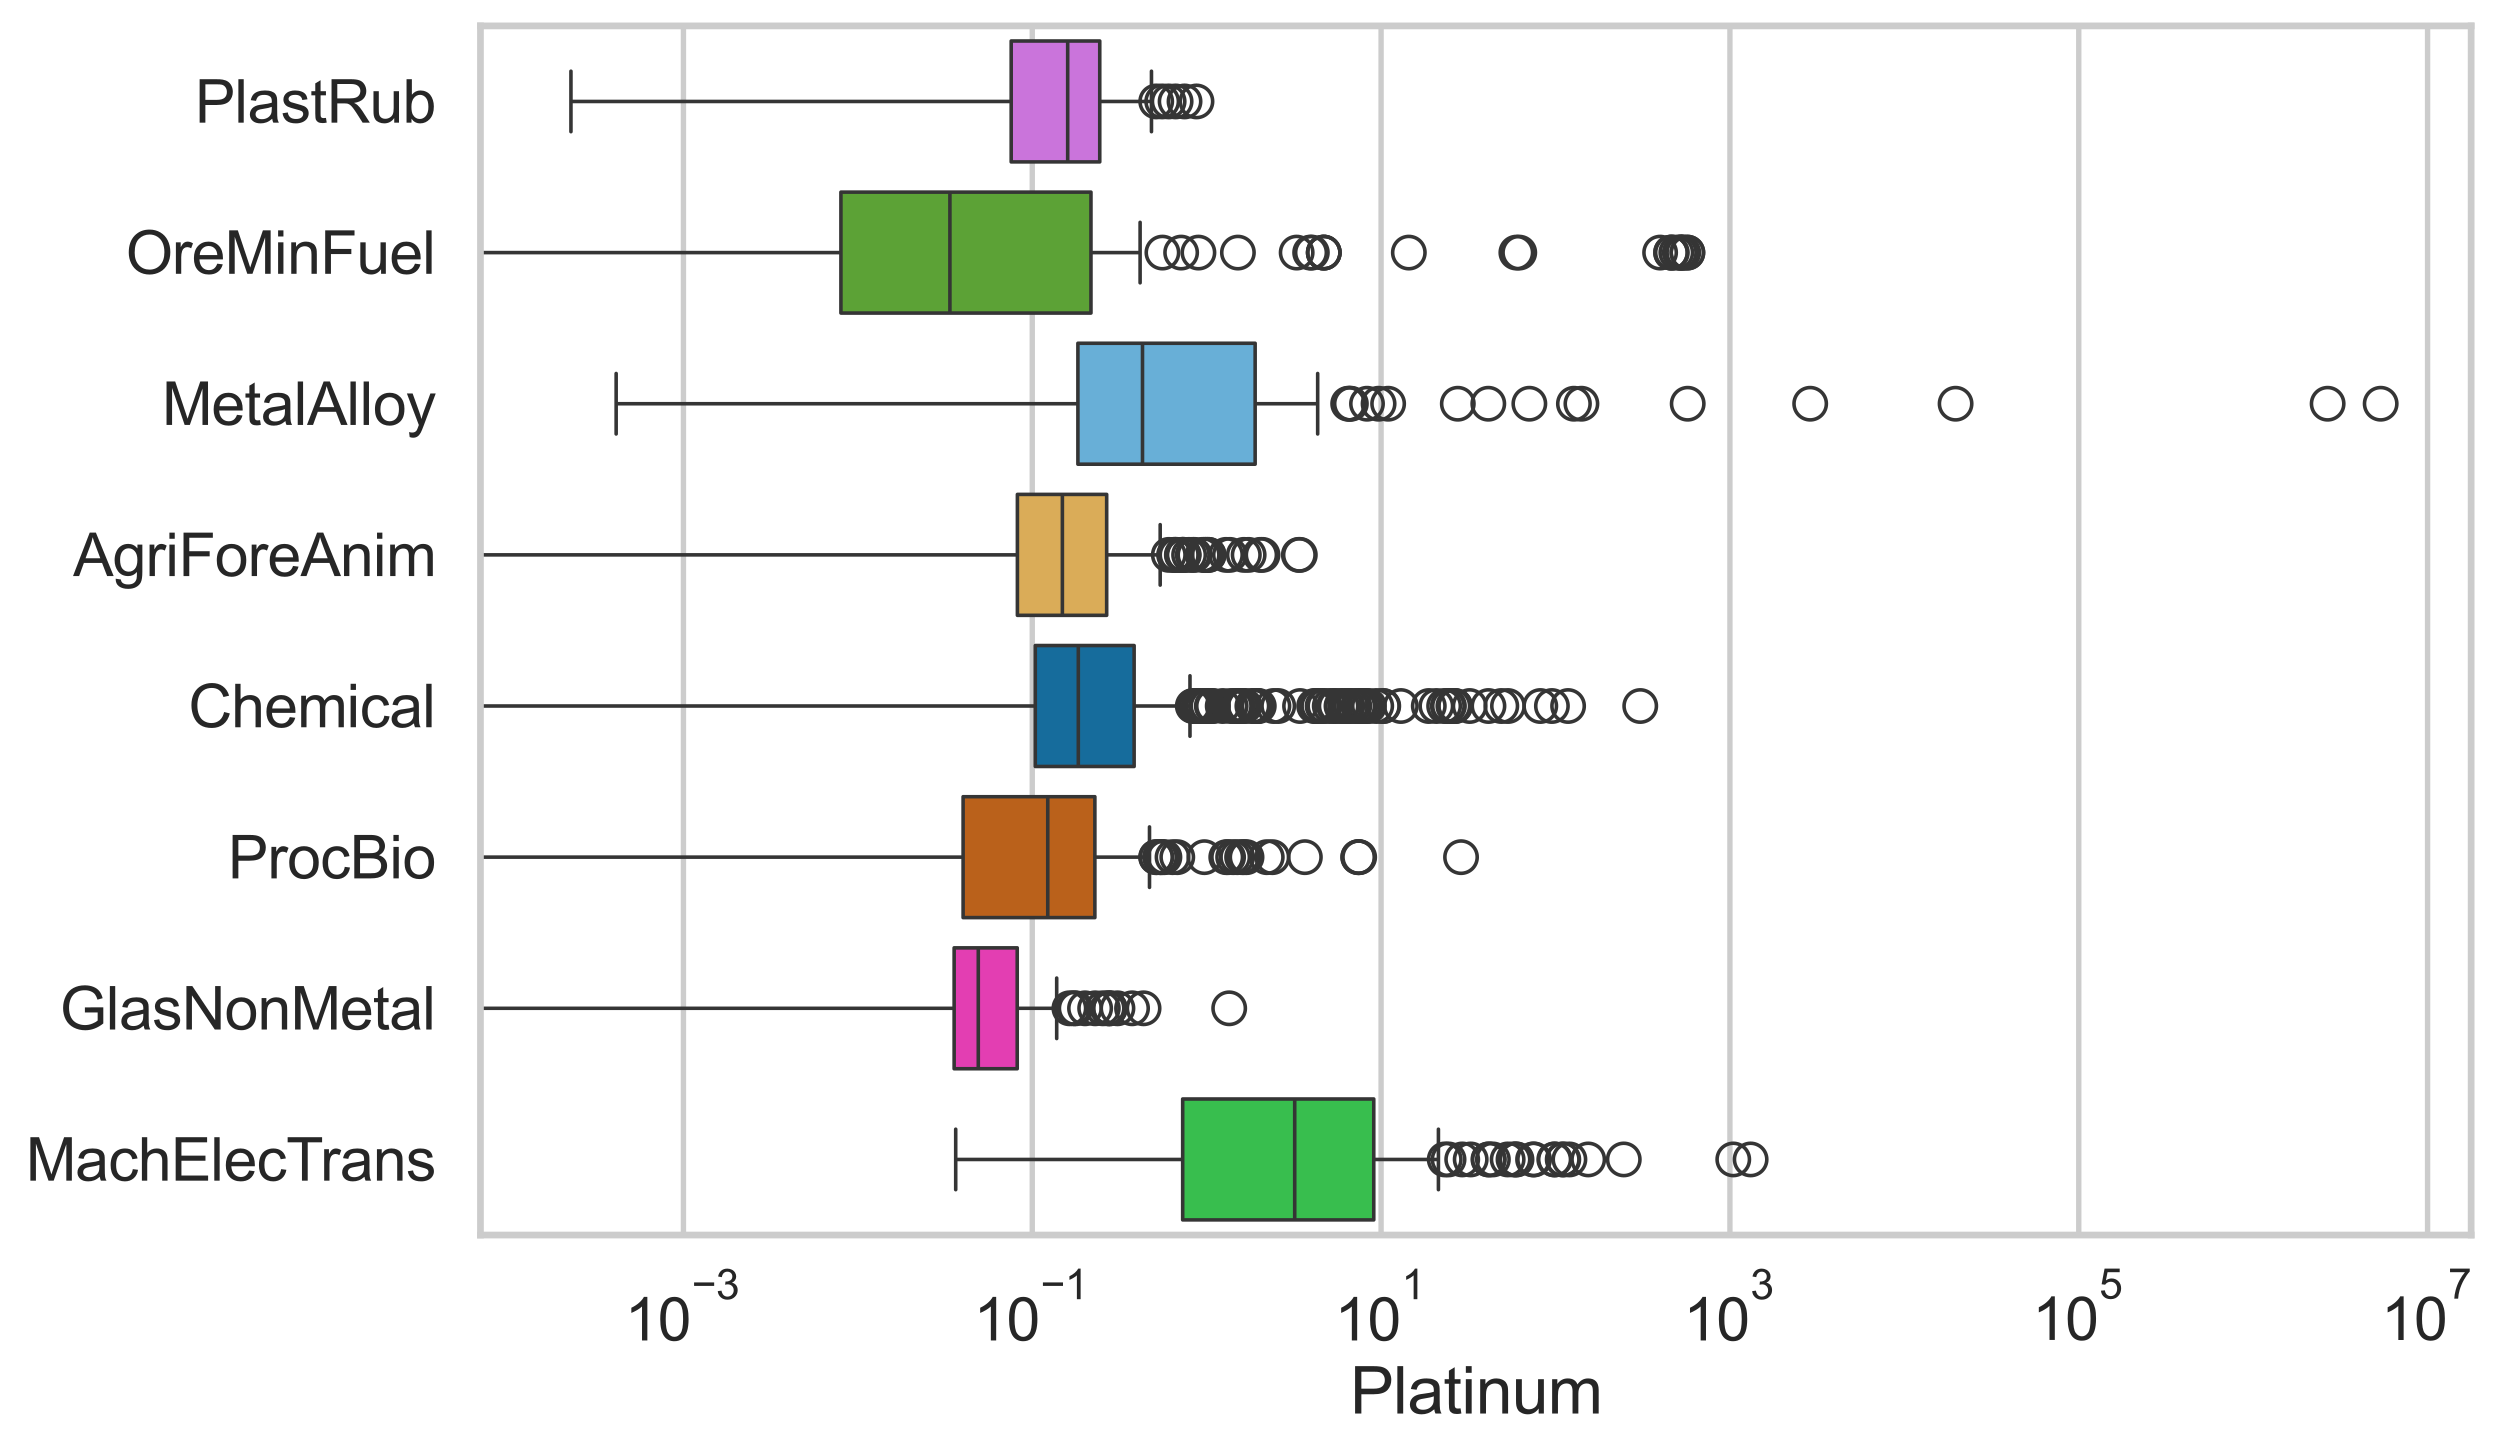 <?xml version="1.0" encoding="utf-8" standalone="no"?>
<!DOCTYPE svg PUBLIC "-//W3C//DTD SVG 1.1//EN"
  "http://www.w3.org/Graphics/SVG/1.1/DTD/svg11.dtd">
<svg xmlns:xlink="http://www.w3.org/1999/xlink" width="695.67pt" height="404.121pt" viewBox="0 0 695.67 404.121" xmlns="http://www.w3.org/2000/svg" version="1.1">
 <defs>
  <style type="text/css">*{stroke-linejoin: round; stroke-linecap: butt}</style>
 </defs>
 <g id="figure_1">
  <g id="patch_1">
   <path d="M 0 404.121 
L 695.67 404.121 
L 695.67 0 
L 0 0 
z
" style="fill: #ffffff"/>
  </g>
  <g id="axes_1">
   <g id="patch_2">
    <path d="M 133.697 343.665 
L 687.643 343.665 
L 687.643 7.2 
L 133.697 7.2 
z
" style="fill: #ffffff"/>
   </g>
   <g id="matplotlib.axis_1">
    <g id="xtick_1">
     <g id="line2d_1">
      <path d="M 190.178 343.665 
L 190.178 7.2 
" clip-path="url(#pc221d732e2)" style="fill: none; stroke: #cccccc; stroke-width: 1.5; stroke-linecap: round"/>
     </g>
     <g id="text_1">
      <!-- $\mathdefault{10^{-3}}$ -->
      <g style="fill: #262626" transform="translate(173.843 373.18) scale(0.165 -0.165)">
       <defs>
        <path id="ArialMT-31" d="M 2384 0 
L 1822 0 
L 1822 3584 
Q 1619 3391 1289 3197 
Q 959 3003 697 2906 
L 697 3450 
Q 1169 3672 1522 3987 
Q 1875 4303 2022 4600 
L 2384 4600 
L 2384 0 
z
" transform="scale(0.016)"/>
        <path id="ArialMT-30" d="M 266 2259 
Q 266 3072 433 3567 
Q 600 4063 929 4331 
Q 1259 4600 1759 4600 
Q 2128 4600 2406 4451 
Q 2684 4303 2865 4023 
Q 3047 3744 3150 3342 
Q 3253 2941 3253 2259 
Q 3253 1453 3087 958 
Q 2922 463 2592 192 
Q 2263 -78 1759 -78 
Q 1097 -78 719 397 
Q 266 969 266 2259 
z
M 844 2259 
Q 844 1131 1108 757 
Q 1372 384 1759 384 
Q 2147 384 2411 759 
Q 2675 1134 2675 2259 
Q 2675 3391 2411 3762 
Q 2147 4134 1753 4134 
Q 1366 4134 1134 3806 
Q 844 3388 844 2259 
z
" transform="scale(0.016)"/>
        <path id="ArialMT-2212" d="M 3381 1997 
L 356 1997 
L 356 2522 
L 3381 2522 
L 3381 1997 
z
" transform="scale(0.016)"/>
        <path id="ArialMT-33" d="M 269 1209 
L 831 1284 
Q 928 806 1161 595 
Q 1394 384 1728 384 
Q 2125 384 2398 659 
Q 2672 934 2672 1341 
Q 2672 1728 2419 1979 
Q 2166 2231 1775 2231 
Q 1616 2231 1378 2169 
L 1441 2663 
Q 1497 2656 1531 2656 
Q 1891 2656 2178 2843 
Q 2466 3031 2466 3422 
Q 2466 3731 2256 3934 
Q 2047 4138 1716 4138 
Q 1388 4138 1169 3931 
Q 950 3725 888 3313 
L 325 3413 
Q 428 3978 793 4289 
Q 1159 4600 1703 4600 
Q 2078 4600 2393 4439 
Q 2709 4278 2876 4000 
Q 3044 3722 3044 3409 
Q 3044 3113 2884 2869 
Q 2725 2625 2413 2481 
Q 2819 2388 3044 2092 
Q 3269 1797 3269 1353 
Q 3269 753 2831 336 
Q 2394 -81 1725 -81 
Q 1122 -81 723 278 
Q 325 638 269 1209 
z
" transform="scale(0.016)"/>
       </defs>
       <use xlink:href="#ArialMT-31" transform="translate(0 0.994)"/>
       <use xlink:href="#ArialMT-30" transform="translate(55.615 0.994)"/>
       <use xlink:href="#ArialMT-2212" transform="translate(112.973 70.688) scale(0.7)"/>
       <use xlink:href="#ArialMT-33" transform="translate(153.852 70.688) scale(0.7)"/>
      </g>
     </g>
    </g>
    <g id="xtick_2">
     <g id="line2d_2">
      <path d="M 287.246 343.665 
L 287.246 7.2 
" clip-path="url(#pc221d732e2)" style="fill: none; stroke: #cccccc; stroke-width: 1.5; stroke-linecap: round"/>
     </g>
     <g id="text_2">
      <!-- $\mathdefault{10^{-1}}$ -->
      <g style="fill: #262626" transform="translate(270.911 373.18) scale(0.165 -0.165)">
       <use xlink:href="#ArialMT-31" transform="translate(0 0.994)"/>
       <use xlink:href="#ArialMT-30" transform="translate(55.615 0.994)"/>
       <use xlink:href="#ArialMT-2212" transform="translate(112.973 70.688) scale(0.7)"/>
       <use xlink:href="#ArialMT-31" transform="translate(153.852 70.688) scale(0.7)"/>
      </g>
     </g>
    </g>
    <g id="xtick_3">
     <g id="line2d_3">
      <path d="M 384.314 343.665 
L 384.314 7.2 
" clip-path="url(#pc221d732e2)" style="fill: none; stroke: #cccccc; stroke-width: 1.5; stroke-linecap: round"/>
     </g>
     <g id="text_3">
      <!-- $\mathdefault{10^{1}}$ -->
      <g style="fill: #262626" transform="translate(371.361 373.18) scale(0.165 -0.165)">
       <use xlink:href="#ArialMT-31" transform="translate(0 0.994)"/>
       <use xlink:href="#ArialMT-30" transform="translate(55.615 0.994)"/>
       <use xlink:href="#ArialMT-31" transform="translate(112.973 70.688) scale(0.7)"/>
      </g>
     </g>
    </g>
    <g id="xtick_4">
     <g id="line2d_4">
      <path d="M 481.382 343.665 
L 481.382 7.2 
" clip-path="url(#pc221d732e2)" style="fill: none; stroke: #cccccc; stroke-width: 1.5; stroke-linecap: round"/>
     </g>
     <g id="text_4">
      <!-- $\mathdefault{10^{3}}$ -->
      <g style="fill: #262626" transform="translate(468.429 373.18) scale(0.165 -0.165)">
       <use xlink:href="#ArialMT-31" transform="translate(0 0.994)"/>
       <use xlink:href="#ArialMT-30" transform="translate(55.615 0.994)"/>
       <use xlink:href="#ArialMT-33" transform="translate(112.973 70.688) scale(0.7)"/>
      </g>
     </g>
    </g>
    <g id="xtick_5">
     <g id="line2d_5">
      <path d="M 578.449 343.665 
L 578.449 7.2 
" clip-path="url(#pc221d732e2)" style="fill: none; stroke: #cccccc; stroke-width: 1.5; stroke-linecap: round"/>
     </g>
     <g id="text_5">
      <!-- $\mathdefault{10^{5}}$ -->
      <g style="fill: #262626" transform="translate(565.497 373.015) scale(0.165 -0.165)">
       <defs>
        <path id="ArialMT-35" d="M 266 1200 
L 856 1250 
Q 922 819 1161 601 
Q 1400 384 1738 384 
Q 2144 384 2425 690 
Q 2706 997 2706 1503 
Q 2706 1984 2436 2262 
Q 2166 2541 1728 2541 
Q 1456 2541 1237 2417 
Q 1019 2294 894 2097 
L 366 2166 
L 809 4519 
L 3088 4519 
L 3088 3981 
L 1259 3981 
L 1013 2750 
Q 1425 3038 1878 3038 
Q 2478 3038 2890 2622 
Q 3303 2206 3303 1553 
Q 3303 931 2941 478 
Q 2500 -78 1738 -78 
Q 1113 -78 717 272 
Q 322 622 266 1200 
z
" transform="scale(0.016)"/>
       </defs>
       <use xlink:href="#ArialMT-31" transform="translate(0 0.88)"/>
       <use xlink:href="#ArialMT-30" transform="translate(55.615 0.88)"/>
       <use xlink:href="#ArialMT-35" transform="translate(112.973 70.573) scale(0.7)"/>
      </g>
     </g>
    </g>
    <g id="xtick_6">
     <g id="line2d_6">
      <path d="M 675.517 343.665 
L 675.517 7.2 
" clip-path="url(#pc221d732e2)" style="fill: none; stroke: #cccccc; stroke-width: 1.5; stroke-linecap: round"/>
     </g>
     <g id="text_6">
      <!-- $\mathdefault{10^{7}}$ -->
      <g style="fill: #262626" transform="translate(662.565 373.015) scale(0.165 -0.165)">
       <defs>
        <path id="ArialMT-37" d="M 303 3981 
L 303 4522 
L 3269 4522 
L 3269 4084 
Q 2831 3619 2401 2847 
Q 1972 2075 1738 1259 
Q 1569 684 1522 0 
L 944 0 
Q 953 541 1156 1306 
Q 1359 2072 1739 2783 
Q 2119 3494 2547 3981 
L 303 3981 
z
" transform="scale(0.016)"/>
       </defs>
       <use xlink:href="#ArialMT-31" transform="translate(0 0.847)"/>
       <use xlink:href="#ArialMT-30" transform="translate(55.615 0.847)"/>
       <use xlink:href="#ArialMT-37" transform="translate(112.973 70.541) scale(0.7)"/>
      </g>
     </g>
    </g>
    <g id="text_7">
     <!-- Platinum -->
     <g style="fill: #262626" transform="translate(375.656 393.344) scale(0.18 -0.18)">
      <defs>
       <path id="ArialMT-50" d="M 494 0 
L 494 4581 
L 2222 4581 
Q 2678 4581 2919 4538 
Q 3256 4481 3484 4323 
Q 3713 4166 3852 3881 
Q 3991 3597 3991 3256 
Q 3991 2672 3619 2267 
Q 3247 1863 2275 1863 
L 1100 1863 
L 1100 0 
L 494 0 
z
M 1100 2403 
L 2284 2403 
Q 2872 2403 3119 2622 
Q 3366 2841 3366 3238 
Q 3366 3525 3220 3729 
Q 3075 3934 2838 4000 
Q 2684 4041 2272 4041 
L 1100 4041 
L 1100 2403 
z
" transform="scale(0.016)"/>
       <path id="ArialMT-6c" d="M 409 0 
L 409 4581 
L 972 4581 
L 972 0 
L 409 0 
z
" transform="scale(0.016)"/>
       <path id="ArialMT-61" d="M 2588 409 
Q 2275 144 1986 34 
Q 1697 -75 1366 -75 
Q 819 -75 525 192 
Q 231 459 231 875 
Q 231 1119 342 1320 
Q 453 1522 633 1644 
Q 813 1766 1038 1828 
Q 1203 1872 1538 1913 
Q 2219 1994 2541 2106 
Q 2544 2222 2544 2253 
Q 2544 2597 2384 2738 
Q 2169 2928 1744 2928 
Q 1347 2928 1158 2789 
Q 969 2650 878 2297 
L 328 2372 
Q 403 2725 575 2942 
Q 747 3159 1072 3276 
Q 1397 3394 1825 3394 
Q 2250 3394 2515 3294 
Q 2781 3194 2906 3042 
Q 3031 2891 3081 2659 
Q 3109 2516 3109 2141 
L 3109 1391 
Q 3109 606 3145 398 
Q 3181 191 3288 0 
L 2700 0 
Q 2613 175 2588 409 
z
M 2541 1666 
Q 2234 1541 1622 1453 
Q 1275 1403 1131 1340 
Q 988 1278 909 1158 
Q 831 1038 831 891 
Q 831 666 1001 516 
Q 1172 366 1500 366 
Q 1825 366 2078 508 
Q 2331 650 2450 897 
Q 2541 1088 2541 1459 
L 2541 1666 
z
" transform="scale(0.016)"/>
       <path id="ArialMT-74" d="M 1650 503 
L 1731 6 
Q 1494 -44 1306 -44 
Q 1000 -44 831 53 
Q 663 150 594 308 
Q 525 466 525 972 
L 525 2881 
L 113 2881 
L 113 3319 
L 525 3319 
L 525 4141 
L 1084 4478 
L 1084 3319 
L 1650 3319 
L 1650 2881 
L 1084 2881 
L 1084 941 
Q 1084 700 1114 631 
Q 1144 563 1211 522 
Q 1278 481 1403 481 
Q 1497 481 1650 503 
z
" transform="scale(0.016)"/>
       <path id="ArialMT-69" d="M 425 3934 
L 425 4581 
L 988 4581 
L 988 3934 
L 425 3934 
z
M 425 0 
L 425 3319 
L 988 3319 
L 988 0 
L 425 0 
z
" transform="scale(0.016)"/>
       <path id="ArialMT-6e" d="M 422 0 
L 422 3319 
L 928 3319 
L 928 2847 
Q 1294 3394 1984 3394 
Q 2284 3394 2536 3286 
Q 2788 3178 2913 3003 
Q 3038 2828 3088 2588 
Q 3119 2431 3119 2041 
L 3119 0 
L 2556 0 
L 2556 2019 
Q 2556 2363 2490 2533 
Q 2425 2703 2258 2804 
Q 2091 2906 1866 2906 
Q 1506 2906 1245 2678 
Q 984 2450 984 1813 
L 984 0 
L 422 0 
z
" transform="scale(0.016)"/>
       <path id="ArialMT-75" d="M 2597 0 
L 2597 488 
Q 2209 -75 1544 -75 
Q 1250 -75 995 37 
Q 741 150 617 320 
Q 494 491 444 738 
Q 409 903 409 1263 
L 409 3319 
L 972 3319 
L 972 1478 
Q 972 1038 1006 884 
Q 1059 663 1231 536 
Q 1403 409 1656 409 
Q 1909 409 2131 539 
Q 2353 669 2445 892 
Q 2538 1116 2538 1541 
L 2538 3319 
L 3100 3319 
L 3100 0 
L 2597 0 
z
" transform="scale(0.016)"/>
       <path id="ArialMT-6d" d="M 422 0 
L 422 3319 
L 925 3319 
L 925 2853 
Q 1081 3097 1340 3245 
Q 1600 3394 1931 3394 
Q 2300 3394 2536 3241 
Q 2772 3088 2869 2813 
Q 3263 3394 3894 3394 
Q 4388 3394 4653 3120 
Q 4919 2847 4919 2278 
L 4919 0 
L 4359 0 
L 4359 2091 
Q 4359 2428 4304 2576 
Q 4250 2725 4106 2815 
Q 3963 2906 3769 2906 
Q 3419 2906 3187 2673 
Q 2956 2441 2956 1928 
L 2956 0 
L 2394 0 
L 2394 2156 
Q 2394 2531 2256 2718 
Q 2119 2906 1806 2906 
Q 1569 2906 1367 2781 
Q 1166 2656 1075 2415 
Q 984 2175 984 1722 
L 984 0 
L 422 0 
z
" transform="scale(0.016)"/>
      </defs>
      <use xlink:href="#ArialMT-50"/>
      <use xlink:href="#ArialMT-6c" transform="translate(66.699 0)"/>
      <use xlink:href="#ArialMT-61" transform="translate(88.916 0)"/>
      <use xlink:href="#ArialMT-74" transform="translate(144.531 0)"/>
      <use xlink:href="#ArialMT-69" transform="translate(172.314 0)"/>
      <use xlink:href="#ArialMT-6e" transform="translate(194.531 0)"/>
      <use xlink:href="#ArialMT-75" transform="translate(250.146 0)"/>
      <use xlink:href="#ArialMT-6d" transform="translate(305.762 0)"/>
     </g>
    </g>
   </g>
   <g id="matplotlib.axis_2">
    <g id="ytick_1">
     <g id="text_8">
      <!-- PlastRub -->
      <g style="fill: #262626" transform="translate(54.248 34.134) scale(0.165 -0.165)">
       <defs>
        <path id="ArialMT-73" d="M 197 991 
L 753 1078 
Q 800 744 1014 566 
Q 1228 388 1613 388 
Q 2000 388 2187 545 
Q 2375 703 2375 916 
Q 2375 1106 2209 1216 
Q 2094 1291 1634 1406 
Q 1016 1563 777 1677 
Q 538 1791 414 1992 
Q 291 2194 291 2438 
Q 291 2659 392 2848 
Q 494 3038 669 3163 
Q 800 3259 1026 3326 
Q 1253 3394 1513 3394 
Q 1903 3394 2198 3281 
Q 2494 3169 2634 2976 
Q 2775 2784 2828 2463 
L 2278 2388 
Q 2241 2644 2061 2787 
Q 1881 2931 1553 2931 
Q 1166 2931 1000 2803 
Q 834 2675 834 2503 
Q 834 2394 903 2306 
Q 972 2216 1119 2156 
Q 1203 2125 1616 2013 
Q 2213 1853 2448 1751 
Q 2684 1650 2818 1456 
Q 2953 1263 2953 975 
Q 2953 694 2789 445 
Q 2625 197 2315 61 
Q 2006 -75 1616 -75 
Q 969 -75 630 194 
Q 291 463 197 991 
z
" transform="scale(0.016)"/>
        <path id="ArialMT-52" d="M 503 0 
L 503 4581 
L 2534 4581 
Q 3147 4581 3465 4457 
Q 3784 4334 3975 4021 
Q 4166 3709 4166 3331 
Q 4166 2844 3850 2509 
Q 3534 2175 2875 2084 
Q 3116 1969 3241 1856 
Q 3506 1613 3744 1247 
L 4541 0 
L 3778 0 
L 3172 953 
Q 2906 1366 2734 1584 
Q 2563 1803 2427 1890 
Q 2291 1978 2150 2013 
Q 2047 2034 1813 2034 
L 1109 2034 
L 1109 0 
L 503 0 
z
M 1109 2559 
L 2413 2559 
Q 2828 2559 3062 2645 
Q 3297 2731 3419 2920 
Q 3541 3109 3541 3331 
Q 3541 3656 3305 3865 
Q 3069 4075 2559 4075 
L 1109 4075 
L 1109 2559 
z
" transform="scale(0.016)"/>
        <path id="ArialMT-62" d="M 941 0 
L 419 0 
L 419 4581 
L 981 4581 
L 981 2947 
Q 1338 3394 1891 3394 
Q 2197 3394 2470 3270 
Q 2744 3147 2920 2923 
Q 3097 2700 3197 2384 
Q 3297 2069 3297 1709 
Q 3297 856 2875 390 
Q 2453 -75 1863 -75 
Q 1275 -75 941 416 
L 941 0 
z
M 934 1684 
Q 934 1088 1097 822 
Q 1363 388 1816 388 
Q 2184 388 2453 708 
Q 2722 1028 2722 1663 
Q 2722 2313 2464 2622 
Q 2206 2931 1841 2931 
Q 1472 2931 1203 2611 
Q 934 2291 934 1684 
z
" transform="scale(0.016)"/>
       </defs>
       <use xlink:href="#ArialMT-50"/>
       <use xlink:href="#ArialMT-6c" transform="translate(66.699 0)"/>
       <use xlink:href="#ArialMT-61" transform="translate(88.916 0)"/>
       <use xlink:href="#ArialMT-73" transform="translate(144.531 0)"/>
       <use xlink:href="#ArialMT-74" transform="translate(194.531 0)"/>
       <use xlink:href="#ArialMT-52" transform="translate(222.314 0)"/>
       <use xlink:href="#ArialMT-75" transform="translate(294.531 0)"/>
       <use xlink:href="#ArialMT-62" transform="translate(350.146 0)"/>
      </g>
     </g>
    </g>
    <g id="ytick_2">
     <g id="text_9">
      <!-- OreMinFuel -->
      <g style="fill: #262626" transform="translate(35.013 76.192) scale(0.165 -0.165)">
       <defs>
        <path id="ArialMT-4f" d="M 309 2231 
Q 309 3372 921 4017 
Q 1534 4663 2503 4663 
Q 3138 4663 3647 4359 
Q 4156 4056 4423 3514 
Q 4691 2972 4691 2284 
Q 4691 1588 4409 1038 
Q 4128 488 3612 205 
Q 3097 -78 2500 -78 
Q 1853 -78 1343 234 
Q 834 547 571 1087 
Q 309 1628 309 2231 
z
M 934 2222 
Q 934 1394 1379 917 
Q 1825 441 2497 441 
Q 3181 441 3623 922 
Q 4066 1403 4066 2288 
Q 4066 2847 3877 3264 
Q 3688 3681 3323 3911 
Q 2959 4141 2506 4141 
Q 1863 4141 1398 3698 
Q 934 3256 934 2222 
z
" transform="scale(0.016)"/>
        <path id="ArialMT-72" d="M 416 0 
L 416 3319 
L 922 3319 
L 922 2816 
Q 1116 3169 1280 3281 
Q 1444 3394 1641 3394 
Q 1925 3394 2219 3213 
L 2025 2691 
Q 1819 2813 1613 2813 
Q 1428 2813 1281 2702 
Q 1134 2591 1072 2394 
Q 978 2094 978 1738 
L 978 0 
L 416 0 
z
" transform="scale(0.016)"/>
        <path id="ArialMT-65" d="M 2694 1069 
L 3275 997 
Q 3138 488 2766 206 
Q 2394 -75 1816 -75 
Q 1088 -75 661 373 
Q 234 822 234 1631 
Q 234 2469 665 2931 
Q 1097 3394 1784 3394 
Q 2450 3394 2872 2941 
Q 3294 2488 3294 1666 
Q 3294 1616 3291 1516 
L 816 1516 
Q 847 969 1125 678 
Q 1403 388 1819 388 
Q 2128 388 2347 550 
Q 2566 713 2694 1069 
z
M 847 1978 
L 2700 1978 
Q 2663 2397 2488 2606 
Q 2219 2931 1791 2931 
Q 1403 2931 1139 2672 
Q 875 2413 847 1978 
z
" transform="scale(0.016)"/>
        <path id="ArialMT-4d" d="M 475 0 
L 475 4581 
L 1388 4581 
L 2472 1338 
Q 2622 884 2691 659 
Q 2769 909 2934 1394 
L 4031 4581 
L 4847 4581 
L 4847 0 
L 4263 0 
L 4263 3834 
L 2931 0 
L 2384 0 
L 1059 3900 
L 1059 0 
L 475 0 
z
" transform="scale(0.016)"/>
        <path id="ArialMT-46" d="M 525 0 
L 525 4581 
L 3616 4581 
L 3616 4041 
L 1131 4041 
L 1131 2622 
L 3281 2622 
L 3281 2081 
L 1131 2081 
L 1131 0 
L 525 0 
z
" transform="scale(0.016)"/>
       </defs>
       <use xlink:href="#ArialMT-4f"/>
       <use xlink:href="#ArialMT-72" transform="translate(77.783 0)"/>
       <use xlink:href="#ArialMT-65" transform="translate(111.084 0)"/>
       <use xlink:href="#ArialMT-4d" transform="translate(166.699 0)"/>
       <use xlink:href="#ArialMT-69" transform="translate(250 0)"/>
       <use xlink:href="#ArialMT-6e" transform="translate(272.217 0)"/>
       <use xlink:href="#ArialMT-46" transform="translate(327.832 0)"/>
       <use xlink:href="#ArialMT-75" transform="translate(388.916 0)"/>
       <use xlink:href="#ArialMT-65" transform="translate(444.531 0)"/>
       <use xlink:href="#ArialMT-6c" transform="translate(500.146 0)"/>
      </g>
     </g>
    </g>
    <g id="ytick_3">
     <g id="text_10">
      <!-- MetalAlloy -->
      <g style="fill: #262626" transform="translate(45.088 118.25) scale(0.165 -0.165)">
       <defs>
        <path id="ArialMT-41" d="M -9 0 
L 1750 4581 
L 2403 4581 
L 4278 0 
L 3588 0 
L 3053 1388 
L 1138 1388 
L 634 0 
L -9 0 
z
M 1313 1881 
L 2866 1881 
L 2388 3150 
Q 2169 3728 2063 4100 
Q 1975 3659 1816 3225 
L 1313 1881 
z
" transform="scale(0.016)"/>
        <path id="ArialMT-6f" d="M 213 1659 
Q 213 2581 725 3025 
Q 1153 3394 1769 3394 
Q 2453 3394 2887 2945 
Q 3322 2497 3322 1706 
Q 3322 1066 3130 698 
Q 2938 331 2570 128 
Q 2203 -75 1769 -75 
Q 1072 -75 642 372 
Q 213 819 213 1659 
z
M 791 1659 
Q 791 1022 1069 705 
Q 1347 388 1769 388 
Q 2188 388 2466 706 
Q 2744 1025 2744 1678 
Q 2744 2294 2464 2611 
Q 2184 2928 1769 2928 
Q 1347 2928 1069 2612 
Q 791 2297 791 1659 
z
" transform="scale(0.016)"/>
        <path id="ArialMT-79" d="M 397 -1278 
L 334 -750 
Q 519 -800 656 -800 
Q 844 -800 956 -737 
Q 1069 -675 1141 -563 
Q 1194 -478 1313 -144 
Q 1328 -97 1363 -6 
L 103 3319 
L 709 3319 
L 1400 1397 
Q 1534 1031 1641 628 
Q 1738 1016 1872 1384 
L 2581 3319 
L 3144 3319 
L 1881 -56 
Q 1678 -603 1566 -809 
Q 1416 -1088 1222 -1217 
Q 1028 -1347 759 -1347 
Q 597 -1347 397 -1278 
z
" transform="scale(0.016)"/>
       </defs>
       <use xlink:href="#ArialMT-4d"/>
       <use xlink:href="#ArialMT-65" transform="translate(83.301 0)"/>
       <use xlink:href="#ArialMT-74" transform="translate(138.916 0)"/>
       <use xlink:href="#ArialMT-61" transform="translate(166.699 0)"/>
       <use xlink:href="#ArialMT-6c" transform="translate(222.314 0)"/>
       <use xlink:href="#ArialMT-41" transform="translate(244.531 0)"/>
       <use xlink:href="#ArialMT-6c" transform="translate(311.23 0)"/>
       <use xlink:href="#ArialMT-6c" transform="translate(333.447 0)"/>
       <use xlink:href="#ArialMT-6f" transform="translate(355.664 0)"/>
       <use xlink:href="#ArialMT-79" transform="translate(411.279 0)"/>
      </g>
     </g>
    </g>
    <g id="ytick_4">
     <g id="text_11">
      <!-- AgriForeAnim -->
      <g style="fill: #262626" transform="translate(20.341 160.308) scale(0.165 -0.165)">
       <defs>
        <path id="ArialMT-67" d="M 319 -275 
L 866 -356 
Q 900 -609 1056 -725 
Q 1266 -881 1628 -881 
Q 2019 -881 2231 -725 
Q 2444 -569 2519 -288 
Q 2563 -116 2559 434 
Q 2191 0 1641 0 
Q 956 0 581 494 
Q 206 988 206 1678 
Q 206 2153 378 2554 
Q 550 2956 876 3175 
Q 1203 3394 1644 3394 
Q 2231 3394 2613 2919 
L 2613 3319 
L 3131 3319 
L 3131 450 
Q 3131 -325 2973 -648 
Q 2816 -972 2473 -1159 
Q 2131 -1347 1631 -1347 
Q 1038 -1347 672 -1080 
Q 306 -813 319 -275 
z
M 784 1719 
Q 784 1066 1043 766 
Q 1303 466 1694 466 
Q 2081 466 2343 764 
Q 2606 1063 2606 1700 
Q 2606 2309 2336 2618 
Q 2066 2928 1684 2928 
Q 1309 2928 1046 2623 
Q 784 2319 784 1719 
z
" transform="scale(0.016)"/>
       </defs>
       <use xlink:href="#ArialMT-41"/>
       <use xlink:href="#ArialMT-67" transform="translate(66.699 0)"/>
       <use xlink:href="#ArialMT-72" transform="translate(122.314 0)"/>
       <use xlink:href="#ArialMT-69" transform="translate(155.615 0)"/>
       <use xlink:href="#ArialMT-46" transform="translate(177.832 0)"/>
       <use xlink:href="#ArialMT-6f" transform="translate(238.916 0)"/>
       <use xlink:href="#ArialMT-72" transform="translate(294.531 0)"/>
       <use xlink:href="#ArialMT-65" transform="translate(327.832 0)"/>
       <use xlink:href="#ArialMT-41" transform="translate(383.447 0)"/>
       <use xlink:href="#ArialMT-6e" transform="translate(450.146 0)"/>
       <use xlink:href="#ArialMT-69" transform="translate(505.762 0)"/>
       <use xlink:href="#ArialMT-6d" transform="translate(527.979 0)"/>
      </g>
     </g>
    </g>
    <g id="ytick_5">
     <g id="text_12">
      <!-- Chemical -->
      <g style="fill: #262626" transform="translate(52.428 202.366) scale(0.165 -0.165)">
       <defs>
        <path id="ArialMT-43" d="M 3763 1606 
L 4369 1453 
Q 4178 706 3683 314 
Q 3188 -78 2472 -78 
Q 1731 -78 1267 223 
Q 803 525 561 1097 
Q 319 1669 319 2325 
Q 319 3041 592 3573 
Q 866 4106 1370 4382 
Q 1875 4659 2481 4659 
Q 3169 4659 3637 4309 
Q 4106 3959 4291 3325 
L 3694 3184 
Q 3534 3684 3231 3912 
Q 2928 4141 2469 4141 
Q 1941 4141 1586 3887 
Q 1231 3634 1087 3207 
Q 944 2781 944 2328 
Q 944 1744 1114 1308 
Q 1284 872 1643 656 
Q 2003 441 2422 441 
Q 2931 441 3284 734 
Q 3638 1028 3763 1606 
z
" transform="scale(0.016)"/>
        <path id="ArialMT-68" d="M 422 0 
L 422 4581 
L 984 4581 
L 984 2938 
Q 1378 3394 1978 3394 
Q 2347 3394 2619 3248 
Q 2891 3103 3008 2847 
Q 3125 2591 3125 2103 
L 3125 0 
L 2563 0 
L 2563 2103 
Q 2563 2525 2380 2717 
Q 2197 2909 1863 2909 
Q 1613 2909 1392 2779 
Q 1172 2650 1078 2428 
Q 984 2206 984 1816 
L 984 0 
L 422 0 
z
" transform="scale(0.016)"/>
        <path id="ArialMT-63" d="M 2588 1216 
L 3141 1144 
Q 3050 572 2676 248 
Q 2303 -75 1759 -75 
Q 1078 -75 664 370 
Q 250 816 250 1647 
Q 250 2184 428 2587 
Q 606 2991 970 3192 
Q 1334 3394 1763 3394 
Q 2303 3394 2647 3120 
Q 2991 2847 3088 2344 
L 2541 2259 
Q 2463 2594 2264 2762 
Q 2066 2931 1784 2931 
Q 1359 2931 1093 2626 
Q 828 2322 828 1663 
Q 828 994 1084 691 
Q 1341 388 1753 388 
Q 2084 388 2306 591 
Q 2528 794 2588 1216 
z
" transform="scale(0.016)"/>
       </defs>
       <use xlink:href="#ArialMT-43"/>
       <use xlink:href="#ArialMT-68" transform="translate(72.217 0)"/>
       <use xlink:href="#ArialMT-65" transform="translate(127.832 0)"/>
       <use xlink:href="#ArialMT-6d" transform="translate(183.447 0)"/>
       <use xlink:href="#ArialMT-69" transform="translate(266.748 0)"/>
       <use xlink:href="#ArialMT-63" transform="translate(288.965 0)"/>
       <use xlink:href="#ArialMT-61" transform="translate(338.965 0)"/>
       <use xlink:href="#ArialMT-6c" transform="translate(394.58 0)"/>
      </g>
     </g>
    </g>
    <g id="ytick_6">
     <g id="text_13">
      <!-- ProcBio -->
      <g style="fill: #262626" transform="translate(63.424 244.425) scale(0.165 -0.165)">
       <defs>
        <path id="ArialMT-42" d="M 469 0 
L 469 4581 
L 2188 4581 
Q 2713 4581 3030 4442 
Q 3347 4303 3526 4014 
Q 3706 3725 3706 3409 
Q 3706 3116 3547 2856 
Q 3388 2597 3066 2438 
Q 3481 2316 3704 2022 
Q 3928 1728 3928 1328 
Q 3928 1006 3792 729 
Q 3656 453 3456 303 
Q 3256 153 2954 76 
Q 2653 0 2216 0 
L 469 0 
z
M 1075 2656 
L 2066 2656 
Q 2469 2656 2644 2709 
Q 2875 2778 2992 2937 
Q 3109 3097 3109 3338 
Q 3109 3566 3000 3739 
Q 2891 3913 2687 3977 
Q 2484 4041 1991 4041 
L 1075 4041 
L 1075 2656 
z
M 1075 541 
L 2216 541 
Q 2509 541 2628 563 
Q 2838 600 2978 687 
Q 3119 775 3209 942 
Q 3300 1109 3300 1328 
Q 3300 1584 3169 1773 
Q 3038 1963 2805 2039 
Q 2572 2116 2134 2116 
L 1075 2116 
L 1075 541 
z
" transform="scale(0.016)"/>
       </defs>
       <use xlink:href="#ArialMT-50"/>
       <use xlink:href="#ArialMT-72" transform="translate(66.699 0)"/>
       <use xlink:href="#ArialMT-6f" transform="translate(100 0)"/>
       <use xlink:href="#ArialMT-63" transform="translate(155.615 0)"/>
       <use xlink:href="#ArialMT-42" transform="translate(205.615 0)"/>
       <use xlink:href="#ArialMT-69" transform="translate(272.314 0)"/>
       <use xlink:href="#ArialMT-6f" transform="translate(294.531 0)"/>
      </g>
     </g>
    </g>
    <g id="ytick_7">
     <g id="text_14">
      <!-- GlasNonMetal -->
      <g style="fill: #262626" transform="translate(16.659 286.483) scale(0.165 -0.165)">
       <defs>
        <path id="ArialMT-47" d="M 2638 1797 
L 2638 2334 
L 4578 2338 
L 4578 638 
Q 4131 281 3656 101 
Q 3181 -78 2681 -78 
Q 2006 -78 1454 211 
Q 903 500 622 1047 
Q 341 1594 341 2269 
Q 341 2938 620 3517 
Q 900 4097 1425 4378 
Q 1950 4659 2634 4659 
Q 3131 4659 3532 4498 
Q 3934 4338 4162 4050 
Q 4391 3763 4509 3300 
L 3963 3150 
Q 3859 3500 3706 3700 
Q 3553 3900 3268 4020 
Q 2984 4141 2638 4141 
Q 2222 4141 1919 4014 
Q 1616 3888 1430 3681 
Q 1244 3475 1141 3228 
Q 966 2803 966 2306 
Q 966 1694 1177 1281 
Q 1388 869 1791 669 
Q 2194 469 2647 469 
Q 3041 469 3416 620 
Q 3791 772 3984 944 
L 3984 1797 
L 2638 1797 
z
" transform="scale(0.016)"/>
        <path id="ArialMT-4e" d="M 488 0 
L 488 4581 
L 1109 4581 
L 3516 984 
L 3516 4581 
L 4097 4581 
L 4097 0 
L 3475 0 
L 1069 3600 
L 1069 0 
L 488 0 
z
" transform="scale(0.016)"/>
       </defs>
       <use xlink:href="#ArialMT-47"/>
       <use xlink:href="#ArialMT-6c" transform="translate(77.783 0)"/>
       <use xlink:href="#ArialMT-61" transform="translate(100 0)"/>
       <use xlink:href="#ArialMT-73" transform="translate(155.615 0)"/>
       <use xlink:href="#ArialMT-4e" transform="translate(205.615 0)"/>
       <use xlink:href="#ArialMT-6f" transform="translate(277.832 0)"/>
       <use xlink:href="#ArialMT-6e" transform="translate(333.447 0)"/>
       <use xlink:href="#ArialMT-4d" transform="translate(389.062 0)"/>
       <use xlink:href="#ArialMT-65" transform="translate(472.363 0)"/>
       <use xlink:href="#ArialMT-74" transform="translate(527.979 0)"/>
       <use xlink:href="#ArialMT-61" transform="translate(555.762 0)"/>
       <use xlink:href="#ArialMT-6c" transform="translate(611.377 0)"/>
      </g>
     </g>
    </g>
    <g id="ytick_8">
     <g id="text_15">
      <!-- MachElecTrans -->
      <g style="fill: #262626" transform="translate(7.2 328.541) scale(0.165 -0.165)">
       <defs>
        <path id="ArialMT-45" d="M 506 0 
L 506 4581 
L 3819 4581 
L 3819 4041 
L 1113 4041 
L 1113 2638 
L 3647 2638 
L 3647 2100 
L 1113 2100 
L 1113 541 
L 3925 541 
L 3925 0 
L 506 0 
z
" transform="scale(0.016)"/>
        <path id="ArialMT-54" d="M 1659 0 
L 1659 4041 
L 150 4041 
L 150 4581 
L 3781 4581 
L 3781 4041 
L 2266 4041 
L 2266 0 
L 1659 0 
z
" transform="scale(0.016)"/>
       </defs>
       <use xlink:href="#ArialMT-4d"/>
       <use xlink:href="#ArialMT-61" transform="translate(83.301 0)"/>
       <use xlink:href="#ArialMT-63" transform="translate(138.916 0)"/>
       <use xlink:href="#ArialMT-68" transform="translate(188.916 0)"/>
       <use xlink:href="#ArialMT-45" transform="translate(244.531 0)"/>
       <use xlink:href="#ArialMT-6c" transform="translate(311.23 0)"/>
       <use xlink:href="#ArialMT-65" transform="translate(333.447 0)"/>
       <use xlink:href="#ArialMT-63" transform="translate(389.062 0)"/>
       <use xlink:href="#ArialMT-54" transform="translate(439.062 0)"/>
       <use xlink:href="#ArialMT-72" transform="translate(496.396 0)"/>
       <use xlink:href="#ArialMT-61" transform="translate(529.697 0)"/>
       <use xlink:href="#ArialMT-6e" transform="translate(585.312 0)"/>
       <use xlink:href="#ArialMT-73" transform="translate(640.928 0)"/>
      </g>
     </g>
    </g>
   </g>
   <g id="patch_3">
    <path d="M 281.382 11.406 
L 281.382 45.052 
L 306.025 45.052 
L 306.025 11.406 
L 281.382 11.406 
z
" clip-path="url(#pc221d732e2)" style="fill: #ca74db; stroke: #353535; stroke-linejoin: miter"/>
   </g>
   <g id="line2d_7">
    <path d="M 281.382 28.229 
L 158.876 28.229 
" clip-path="url(#pc221d732e2)" style="fill: none; stroke: #353535"/>
   </g>
   <g id="line2d_8">
    <path d="M 306.025 28.229 
L 320.417 28.229 
" clip-path="url(#pc221d732e2)" style="fill: none; stroke: #353535"/>
   </g>
   <g id="line2d_9">
    <path d="M 158.876 19.817 
L 158.876 36.641 
" clip-path="url(#pc221d732e2)" style="fill: none; stroke: #353535; stroke-linecap: round"/>
   </g>
   <g id="line2d_10">
    <path d="M 320.417 19.817 
L 320.417 36.641 
" clip-path="url(#pc221d732e2)" style="fill: none; stroke: #353535; stroke-linecap: round"/>
   </g>
   <g id="line2d_11">
    <defs>
     <path id="m0e934d87e8" d="M 0 4.5 
C 1.193 4.5 2.338 4.026 3.182 3.182 
C 4.026 2.338 4.5 1.193 4.5 0 
C 4.5 -1.193 4.026 -2.338 3.182 -3.182 
C 2.338 -4.026 1.193 -4.5 0 -4.5 
C -1.193 -4.5 -2.338 -4.026 -3.182 -3.182 
C -4.026 -2.338 -4.5 -1.193 -4.5 0 
C -4.5 1.193 -4.026 2.338 -3.182 3.182 
C -2.338 4.026 -1.193 4.5 0 4.5 
z
" style="stroke: #353535"/>
    </defs>
    <g clip-path="url(#pc221d732e2)">
     <use xlink:href="#m0e934d87e8" x="325.192" y="28.229" style="fill-opacity: 0; stroke: #353535"/>
     <use xlink:href="#m0e934d87e8" x="323.401" y="28.229" style="fill-opacity: 0; stroke: #353535"/>
     <use xlink:href="#m0e934d87e8" x="327.132" y="28.229" style="fill-opacity: 0; stroke: #353535"/>
     <use xlink:href="#m0e934d87e8" x="332.944" y="28.229" style="fill-opacity: 0; stroke: #353535"/>
     <use xlink:href="#m0e934d87e8" x="321.735" y="28.229" style="fill-opacity: 0; stroke: #353535"/>
     <use xlink:href="#m0e934d87e8" x="329.618" y="28.229" style="fill-opacity: 0; stroke: #353535"/>
    </g>
   </g>
   <g id="patch_4">
    <path d="M 234.002 53.464 
L 234.002 87.11 
L 303.58 87.11 
L 303.58 53.464 
L 234.002 53.464 
z
" clip-path="url(#pc221d732e2)" style="fill: #5ca236; stroke: #353535; stroke-linejoin: miter"/>
   </g>
   <g id="line2d_12">
    <path d="M 234.002 70.287 
L -1 70.287 
" clip-path="url(#pc221d732e2)" style="fill: none; stroke: #353535"/>
   </g>
   <g id="line2d_13">
    <path d="M 303.58 70.287 
L 317.255 70.287 
" clip-path="url(#pc221d732e2)" style="fill: none; stroke: #353535"/>
   </g>
   <g id="line2d_14">
    <path clip-path="url(#pc221d732e2)" style="fill: none; stroke: #353535; stroke-linecap: round"/>
   </g>
   <g id="line2d_15">
    <path d="M 317.255 61.875 
L 317.255 78.699 
" clip-path="url(#pc221d732e2)" style="fill: none; stroke: #353535; stroke-linecap: round"/>
   </g>
   <g id="line2d_16">
    <g clip-path="url(#pc221d732e2)">
     <use xlink:href="#m0e934d87e8" x="344.471" y="70.287" style="fill-opacity: 0; stroke: #353535"/>
     <use xlink:href="#m0e934d87e8" x="468.41" y="70.287" style="fill-opacity: 0; stroke: #353535"/>
     <use xlink:href="#m0e934d87e8" x="465.008" y="70.287" style="fill-opacity: 0; stroke: #353535"/>
     <use xlink:href="#m0e934d87e8" x="469.548" y="70.287" style="fill-opacity: 0; stroke: #353535"/>
     <use xlink:href="#m0e934d87e8" x="365.044" y="70.287" style="fill-opacity: 0; stroke: #353535"/>
     <use xlink:href="#m0e934d87e8" x="328.673" y="70.287" style="fill-opacity: 0; stroke: #353535"/>
     <use xlink:href="#m0e934d87e8" x="465.023" y="70.287" style="fill-opacity: 0; stroke: #353535"/>
     <use xlink:href="#m0e934d87e8" x="333.484" y="70.287" style="fill-opacity: 0; stroke: #353535"/>
     <use xlink:href="#m0e934d87e8" x="364.575" y="70.287" style="fill-opacity: 0; stroke: #353535"/>
     <use xlink:href="#m0e934d87e8" x="368.365" y="70.287" style="fill-opacity: 0; stroke: #353535"/>
     <use xlink:href="#m0e934d87e8" x="467.802" y="70.287" style="fill-opacity: 0; stroke: #353535"/>
     <use xlink:href="#m0e934d87e8" x="465.226" y="70.287" style="fill-opacity: 0; stroke: #353535"/>
     <use xlink:href="#m0e934d87e8" x="467.802" y="70.287" style="fill-opacity: 0; stroke: #353535"/>
     <use xlink:href="#m0e934d87e8" x="467.938" y="70.287" style="fill-opacity: 0; stroke: #353535"/>
     <use xlink:href="#m0e934d87e8" x="421.956" y="70.287" style="fill-opacity: 0; stroke: #353535"/>
     <use xlink:href="#m0e934d87e8" x="422.76" y="70.287" style="fill-opacity: 0; stroke: #353535"/>
     <use xlink:href="#m0e934d87e8" x="323.465" y="70.287" style="fill-opacity: 0; stroke: #353535"/>
     <use xlink:href="#m0e934d87e8" x="392.032" y="70.287" style="fill-opacity: 0; stroke: #353535"/>
     <use xlink:href="#m0e934d87e8" x="368.365" y="70.287" style="fill-opacity: 0; stroke: #353535"/>
     <use xlink:href="#m0e934d87e8" x="368.365" y="70.287" style="fill-opacity: 0; stroke: #353535"/>
     <use xlink:href="#m0e934d87e8" x="461.958" y="70.287" style="fill-opacity: 0; stroke: #353535"/>
     <use xlink:href="#m0e934d87e8" x="360.819" y="70.287" style="fill-opacity: 0; stroke: #353535"/>
     <use xlink:href="#m0e934d87e8" x="467.43" y="70.287" style="fill-opacity: 0; stroke: #353535"/>
     <use xlink:href="#m0e934d87e8" x="466.466" y="70.287" style="fill-opacity: 0; stroke: #353535"/>
     <use xlink:href="#m0e934d87e8" x="469.548" y="70.287" style="fill-opacity: 0; stroke: #353535"/>
    </g>
   </g>
   <g id="patch_5">
    <path d="M 299.945 95.522 
L 299.945 129.168 
L 349.268 129.168 
L 349.268 95.522 
L 299.945 95.522 
z
" clip-path="url(#pc221d732e2)" style="fill: #68afd7; stroke: #353535; stroke-linejoin: miter"/>
   </g>
   <g id="line2d_17">
    <path d="M 299.945 112.345 
L 171.455 112.345 
" clip-path="url(#pc221d732e2)" style="fill: none; stroke: #353535"/>
   </g>
   <g id="line2d_18">
    <path d="M 349.268 112.345 
L 366.666 112.345 
" clip-path="url(#pc221d732e2)" style="fill: none; stroke: #353535"/>
   </g>
   <g id="line2d_19">
    <path d="M 171.455 103.934 
L 171.455 120.757 
" clip-path="url(#pc221d732e2)" style="fill: none; stroke: #353535; stroke-linecap: round"/>
   </g>
   <g id="line2d_20">
    <path d="M 366.666 103.934 
L 366.666 120.757 
" clip-path="url(#pc221d732e2)" style="fill: none; stroke: #353535; stroke-linecap: round"/>
   </g>
   <g id="line2d_21">
    <g clip-path="url(#pc221d732e2)">
     <use xlink:href="#m0e934d87e8" x="662.464" y="112.345" style="fill-opacity: 0; stroke: #353535"/>
     <use xlink:href="#m0e934d87e8" x="647.707" y="112.345" style="fill-opacity: 0; stroke: #353535"/>
     <use xlink:href="#m0e934d87e8" x="375.156" y="112.345" style="fill-opacity: 0; stroke: #353535"/>
     <use xlink:href="#m0e934d87e8" x="437.97" y="112.345" style="fill-opacity: 0; stroke: #353535"/>
     <use xlink:href="#m0e934d87e8" x="375.9" y="112.345" style="fill-opacity: 0; stroke: #353535"/>
     <use xlink:href="#m0e934d87e8" x="405.661" y="112.345" style="fill-opacity: 0; stroke: #353535"/>
     <use xlink:href="#m0e934d87e8" x="544.177" y="112.345" style="fill-opacity: 0; stroke: #353535"/>
     <use xlink:href="#m0e934d87e8" x="440.056" y="112.345" style="fill-opacity: 0; stroke: #353535"/>
     <use xlink:href="#m0e934d87e8" x="380.391" y="112.345" style="fill-opacity: 0; stroke: #353535"/>
     <use xlink:href="#m0e934d87e8" x="469.634" y="112.345" style="fill-opacity: 0; stroke: #353535"/>
     <use xlink:href="#m0e934d87e8" x="414.147" y="112.345" style="fill-opacity: 0; stroke: #353535"/>
     <use xlink:href="#m0e934d87e8" x="386.274" y="112.345" style="fill-opacity: 0; stroke: #353535"/>
     <use xlink:href="#m0e934d87e8" x="383.617" y="112.345" style="fill-opacity: 0; stroke: #353535"/>
     <use xlink:href="#m0e934d87e8" x="503.717" y="112.345" style="fill-opacity: 0; stroke: #353535"/>
     <use xlink:href="#m0e934d87e8" x="375.518" y="112.345" style="fill-opacity: 0; stroke: #353535"/>
     <use xlink:href="#m0e934d87e8" x="425.572" y="112.345" style="fill-opacity: 0; stroke: #353535"/>
    </g>
   </g>
   <g id="patch_6">
    <path d="M 283.109 137.58 
L 283.109 171.226 
L 307.952 171.226 
L 307.952 137.58 
L 283.109 137.58 
z
" clip-path="url(#pc221d732e2)" style="fill: #daac58; stroke: #353535; stroke-linejoin: miter"/>
   </g>
   <g id="line2d_22">
    <path d="M 283.109 154.403 
L -1 154.403 
" clip-path="url(#pc221d732e2)" style="fill: none; stroke: #353535"/>
   </g>
   <g id="line2d_23">
    <path d="M 307.952 154.403 
L 322.843 154.403 
" clip-path="url(#pc221d732e2)" style="fill: none; stroke: #353535"/>
   </g>
   <g id="line2d_24">
    <path clip-path="url(#pc221d732e2)" style="fill: none; stroke: #353535; stroke-linecap: round"/>
   </g>
   <g id="line2d_25">
    <path d="M 322.843 145.992 
L 322.843 162.815 
" clip-path="url(#pc221d732e2)" style="fill: none; stroke: #353535; stroke-linecap: round"/>
   </g>
   <g id="line2d_26">
    <g clip-path="url(#pc221d732e2)">
     <use xlink:href="#m0e934d87e8" x="351.318" y="154.403" style="fill-opacity: 0; stroke: #353535"/>
     <use xlink:href="#m0e934d87e8" x="329.395" y="154.403" style="fill-opacity: 0; stroke: #353535"/>
     <use xlink:href="#m0e934d87e8" x="327.182" y="154.403" style="fill-opacity: 0; stroke: #353535"/>
     <use xlink:href="#m0e934d87e8" x="329.269" y="154.403" style="fill-opacity: 0; stroke: #353535"/>
     <use xlink:href="#m0e934d87e8" x="330.89" y="154.403" style="fill-opacity: 0; stroke: #353535"/>
     <use xlink:href="#m0e934d87e8" x="341.155" y="154.403" style="fill-opacity: 0; stroke: #353535"/>
     <use xlink:href="#m0e934d87e8" x="334.658" y="154.403" style="fill-opacity: 0; stroke: #353535"/>
     <use xlink:href="#m0e934d87e8" x="361.697" y="154.403" style="fill-opacity: 0; stroke: #353535"/>
     <use xlink:href="#m0e934d87e8" x="335.622" y="154.403" style="fill-opacity: 0; stroke: #353535"/>
     <use xlink:href="#m0e934d87e8" x="327.368" y="154.403" style="fill-opacity: 0; stroke: #353535"/>
     <use xlink:href="#m0e934d87e8" x="346.118" y="154.403" style="fill-opacity: 0; stroke: #353535"/>
     <use xlink:href="#m0e934d87e8" x="361.43" y="154.403" style="fill-opacity: 0; stroke: #353535"/>
     <use xlink:href="#m0e934d87e8" x="329.24" y="154.403" style="fill-opacity: 0; stroke: #353535"/>
     <use xlink:href="#m0e934d87e8" x="326.721" y="154.403" style="fill-opacity: 0; stroke: #353535"/>
     <use xlink:href="#m0e934d87e8" x="350.676" y="154.403" style="fill-opacity: 0; stroke: #353535"/>
     <use xlink:href="#m0e934d87e8" x="326.835" y="154.403" style="fill-opacity: 0; stroke: #353535"/>
     <use xlink:href="#m0e934d87e8" x="342.242" y="154.403" style="fill-opacity: 0; stroke: #353535"/>
     <use xlink:href="#m0e934d87e8" x="328.87" y="154.403" style="fill-opacity: 0; stroke: #353535"/>
     <use xlink:href="#m0e934d87e8" x="336.249" y="154.403" style="fill-opacity: 0; stroke: #353535"/>
     <use xlink:href="#m0e934d87e8" x="332.365" y="154.403" style="fill-opacity: 0; stroke: #353535"/>
     <use xlink:href="#m0e934d87e8" x="335.131" y="154.403" style="fill-opacity: 0; stroke: #353535"/>
     <use xlink:href="#m0e934d87e8" x="335.582" y="154.403" style="fill-opacity: 0; stroke: #353535"/>
     <use xlink:href="#m0e934d87e8" x="347.458" y="154.403" style="fill-opacity: 0; stroke: #353535"/>
     <use xlink:href="#m0e934d87e8" x="336.322" y="154.403" style="fill-opacity: 0; stroke: #353535"/>
     <use xlink:href="#m0e934d87e8" x="325.245" y="154.403" style="fill-opacity: 0; stroke: #353535"/>
     <use xlink:href="#m0e934d87e8" x="331.898" y="154.403" style="fill-opacity: 0; stroke: #353535"/>
     <use xlink:href="#m0e934d87e8" x="328.973" y="154.403" style="fill-opacity: 0; stroke: #353535"/>
    </g>
   </g>
   <g id="patch_7">
    <path d="M 288.086 179.638 
L 288.086 213.285 
L 315.593 213.285 
L 315.593 179.638 
L 288.086 179.638 
z
" clip-path="url(#pc221d732e2)" style="fill: #166c9c; stroke: #353535; stroke-linejoin: miter"/>
   </g>
   <g id="line2d_27">
    <path d="M 288.086 196.461 
L -1 196.461 
" clip-path="url(#pc221d732e2)" style="fill: none; stroke: #353535"/>
   </g>
   <g id="line2d_28">
    <path d="M 315.593 196.461 
L 331.133 196.461 
" clip-path="url(#pc221d732e2)" style="fill: none; stroke: #353535"/>
   </g>
   <g id="line2d_29">
    <path clip-path="url(#pc221d732e2)" style="fill: none; stroke: #353535; stroke-linecap: round"/>
   </g>
   <g id="line2d_30">
    <path d="M 331.133 188.05 
L 331.133 204.873 
" clip-path="url(#pc221d732e2)" style="fill: none; stroke: #353535; stroke-linecap: round"/>
   </g>
   <g id="line2d_31">
    <g clip-path="url(#pc221d732e2)">
     <use xlink:href="#m0e934d87e8" x="348.501" y="196.461" style="fill-opacity: 0; stroke: #353535"/>
     <use xlink:href="#m0e934d87e8" x="365.691" y="196.461" style="fill-opacity: 0; stroke: #353535"/>
     <use xlink:href="#m0e934d87e8" x="366.841" y="196.461" style="fill-opacity: 0; stroke: #353535"/>
     <use xlink:href="#m0e934d87e8" x="374.352" y="196.461" style="fill-opacity: 0; stroke: #353535"/>
     <use xlink:href="#m0e934d87e8" x="349.879" y="196.461" style="fill-opacity: 0; stroke: #353535"/>
     <use xlink:href="#m0e934d87e8" x="436.352" y="196.461" style="fill-opacity: 0; stroke: #353535"/>
     <use xlink:href="#m0e934d87e8" x="378.519" y="196.461" style="fill-opacity: 0; stroke: #353535"/>
     <use xlink:href="#m0e934d87e8" x="379.504" y="196.461" style="fill-opacity: 0; stroke: #353535"/>
     <use xlink:href="#m0e934d87e8" x="380.048" y="196.461" style="fill-opacity: 0; stroke: #353535"/>
     <use xlink:href="#m0e934d87e8" x="337.526" y="196.461" style="fill-opacity: 0; stroke: #353535"/>
     <use xlink:href="#m0e934d87e8" x="350.274" y="196.461" style="fill-opacity: 0; stroke: #353535"/>
     <use xlink:href="#m0e934d87e8" x="343.596" y="196.461" style="fill-opacity: 0; stroke: #353535"/>
     <use xlink:href="#m0e934d87e8" x="346.201" y="196.461" style="fill-opacity: 0; stroke: #353535"/>
     <use xlink:href="#m0e934d87e8" x="345.267" y="196.461" style="fill-opacity: 0; stroke: #353535"/>
     <use xlink:href="#m0e934d87e8" x="333.514" y="196.461" style="fill-opacity: 0; stroke: #353535"/>
     <use xlink:href="#m0e934d87e8" x="366.648" y="196.461" style="fill-opacity: 0; stroke: #353535"/>
     <use xlink:href="#m0e934d87e8" x="335.992" y="196.461" style="fill-opacity: 0; stroke: #353535"/>
     <use xlink:href="#m0e934d87e8" x="344.44" y="196.461" style="fill-opacity: 0; stroke: #353535"/>
     <use xlink:href="#m0e934d87e8" x="399.695" y="196.461" style="fill-opacity: 0; stroke: #353535"/>
     <use xlink:href="#m0e934d87e8" x="389.809" y="196.461" style="fill-opacity: 0; stroke: #353535"/>
     <use xlink:href="#m0e934d87e8" x="456.428" y="196.461" style="fill-opacity: 0; stroke: #353535"/>
     <use xlink:href="#m0e934d87e8" x="373.299" y="196.461" style="fill-opacity: 0; stroke: #353535"/>
     <use xlink:href="#m0e934d87e8" x="340.244" y="196.461" style="fill-opacity: 0; stroke: #353535"/>
     <use xlink:href="#m0e934d87e8" x="417.766" y="196.461" style="fill-opacity: 0; stroke: #353535"/>
     <use xlink:href="#m0e934d87e8" x="401.86" y="196.461" style="fill-opacity: 0; stroke: #353535"/>
     <use xlink:href="#m0e934d87e8" x="377.946" y="196.461" style="fill-opacity: 0; stroke: #353535"/>
     <use xlink:href="#m0e934d87e8" x="376.864" y="196.461" style="fill-opacity: 0; stroke: #353535"/>
     <use xlink:href="#m0e934d87e8" x="335.788" y="196.461" style="fill-opacity: 0; stroke: #353535"/>
     <use xlink:href="#m0e934d87e8" x="332.535" y="196.461" style="fill-opacity: 0; stroke: #353535"/>
     <use xlink:href="#m0e934d87e8" x="370.021" y="196.461" style="fill-opacity: 0; stroke: #353535"/>
     <use xlink:href="#m0e934d87e8" x="374.882" y="196.461" style="fill-opacity: 0; stroke: #353535"/>
     <use xlink:href="#m0e934d87e8" x="343.926" y="196.461" style="fill-opacity: 0; stroke: #353535"/>
     <use xlink:href="#m0e934d87e8" x="380.93" y="196.461" style="fill-opacity: 0; stroke: #353535"/>
     <use xlink:href="#m0e934d87e8" x="349.542" y="196.461" style="fill-opacity: 0; stroke: #353535"/>
     <use xlink:href="#m0e934d87e8" x="428.614" y="196.461" style="fill-opacity: 0; stroke: #353535"/>
     <use xlink:href="#m0e934d87e8" x="334.035" y="196.461" style="fill-opacity: 0; stroke: #353535"/>
     <use xlink:href="#m0e934d87e8" x="332.173" y="196.461" style="fill-opacity: 0; stroke: #353535"/>
     <use xlink:href="#m0e934d87e8" x="373.457" y="196.461" style="fill-opacity: 0; stroke: #353535"/>
     <use xlink:href="#m0e934d87e8" x="354.355" y="196.461" style="fill-opacity: 0; stroke: #353535"/>
     <use xlink:href="#m0e934d87e8" x="342.456" y="196.461" style="fill-opacity: 0; stroke: #353535"/>
     <use xlink:href="#m0e934d87e8" x="382.958" y="196.461" style="fill-opacity: 0; stroke: #353535"/>
     <use xlink:href="#m0e934d87e8" x="366.127" y="196.461" style="fill-opacity: 0; stroke: #353535"/>
     <use xlink:href="#m0e934d87e8" x="404.892" y="196.461" style="fill-opacity: 0; stroke: #353535"/>
     <use xlink:href="#m0e934d87e8" x="332.622" y="196.461" style="fill-opacity: 0; stroke: #353535"/>
     <use xlink:href="#m0e934d87e8" x="346.383" y="196.461" style="fill-opacity: 0; stroke: #353535"/>
     <use xlink:href="#m0e934d87e8" x="402.881" y="196.461" style="fill-opacity: 0; stroke: #353535"/>
     <use xlink:href="#m0e934d87e8" x="403.191" y="196.461" style="fill-opacity: 0; stroke: #353535"/>
     <use xlink:href="#m0e934d87e8" x="334.739" y="196.461" style="fill-opacity: 0; stroke: #353535"/>
     <use xlink:href="#m0e934d87e8" x="404.429" y="196.461" style="fill-opacity: 0; stroke: #353535"/>
     <use xlink:href="#m0e934d87e8" x="332.749" y="196.461" style="fill-opacity: 0; stroke: #353535"/>
     <use xlink:href="#m0e934d87e8" x="337.202" y="196.461" style="fill-opacity: 0; stroke: #353535"/>
     <use xlink:href="#m0e934d87e8" x="375.963" y="196.461" style="fill-opacity: 0; stroke: #353535"/>
     <use xlink:href="#m0e934d87e8" x="371.674" y="196.461" style="fill-opacity: 0; stroke: #353535"/>
     <use xlink:href="#m0e934d87e8" x="397.586" y="196.461" style="fill-opacity: 0; stroke: #353535"/>
     <use xlink:href="#m0e934d87e8" x="348.75" y="196.461" style="fill-opacity: 0; stroke: #353535"/>
     <use xlink:href="#m0e934d87e8" x="335.85" y="196.461" style="fill-opacity: 0; stroke: #353535"/>
     <use xlink:href="#m0e934d87e8" x="349.646" y="196.461" style="fill-opacity: 0; stroke: #353535"/>
     <use xlink:href="#m0e934d87e8" x="345.378" y="196.461" style="fill-opacity: 0; stroke: #353535"/>
     <use xlink:href="#m0e934d87e8" x="361.764" y="196.461" style="fill-opacity: 0; stroke: #353535"/>
     <use xlink:href="#m0e934d87e8" x="371.162" y="196.461" style="fill-opacity: 0; stroke: #353535"/>
     <use xlink:href="#m0e934d87e8" x="368.538" y="196.461" style="fill-opacity: 0; stroke: #353535"/>
     <use xlink:href="#m0e934d87e8" x="419.621" y="196.461" style="fill-opacity: 0; stroke: #353535"/>
     <use xlink:href="#m0e934d87e8" x="384.812" y="196.461" style="fill-opacity: 0; stroke: #353535"/>
     <use xlink:href="#m0e934d87e8" x="368.032" y="196.461" style="fill-opacity: 0; stroke: #353535"/>
     <use xlink:href="#m0e934d87e8" x="379.343" y="196.461" style="fill-opacity: 0; stroke: #353535"/>
     <use xlink:href="#m0e934d87e8" x="431.845" y="196.461" style="fill-opacity: 0; stroke: #353535"/>
     <use xlink:href="#m0e934d87e8" x="374.894" y="196.461" style="fill-opacity: 0; stroke: #353535"/>
     <use xlink:href="#m0e934d87e8" x="355.693" y="196.461" style="fill-opacity: 0; stroke: #353535"/>
     <use xlink:href="#m0e934d87e8" x="414.19" y="196.461" style="fill-opacity: 0; stroke: #353535"/>
     <use xlink:href="#m0e934d87e8" x="384.915" y="196.461" style="fill-opacity: 0; stroke: #353535"/>
     <use xlink:href="#m0e934d87e8" x="408.956" y="196.461" style="fill-opacity: 0; stroke: #353535"/>
     <use xlink:href="#m0e934d87e8" x="331.915" y="196.461" style="fill-opacity: 0; stroke: #353535"/>
     <use xlink:href="#m0e934d87e8" x="404.892" y="196.461" style="fill-opacity: 0; stroke: #353535"/>
     <use xlink:href="#m0e934d87e8" x="378.157" y="196.461" style="fill-opacity: 0; stroke: #353535"/>
    </g>
   </g>
   <g id="patch_8">
    <path d="M 268.003 221.696 
L 268.003 255.343 
L 304.666 255.343 
L 304.666 221.696 
L 268.003 221.696 
z
" clip-path="url(#pc221d732e2)" style="fill: #ba611b; stroke: #353535; stroke-linejoin: miter"/>
   </g>
   <g id="line2d_32">
    <path d="M 268.003 238.519 
L -1 238.519 
" clip-path="url(#pc221d732e2)" style="fill: none; stroke: #353535"/>
   </g>
   <g id="line2d_33">
    <path d="M 304.666 238.519 
L 319.869 238.519 
" clip-path="url(#pc221d732e2)" style="fill: none; stroke: #353535"/>
   </g>
   <g id="line2d_34">
    <path clip-path="url(#pc221d732e2)" style="fill: none; stroke: #353535; stroke-linecap: round"/>
   </g>
   <g id="line2d_35">
    <path d="M 319.869 230.108 
L 319.869 246.931 
" clip-path="url(#pc221d732e2)" style="fill: none; stroke: #353535; stroke-linecap: round"/>
   </g>
   <g id="line2d_36">
    <g clip-path="url(#pc221d732e2)">
     <use xlink:href="#m0e934d87e8" x="344.277" y="238.519" style="fill-opacity: 0; stroke: #353535"/>
     <use xlink:href="#m0e934d87e8" x="322.803" y="238.519" style="fill-opacity: 0; stroke: #353535"/>
     <use xlink:href="#m0e934d87e8" x="378" y="238.519" style="fill-opacity: 0; stroke: #353535"/>
     <use xlink:href="#m0e934d87e8" x="321.789" y="238.519" style="fill-opacity: 0; stroke: #353535"/>
     <use xlink:href="#m0e934d87e8" x="352.497" y="238.519" style="fill-opacity: 0; stroke: #353535"/>
     <use xlink:href="#m0e934d87e8" x="341.233" y="238.519" style="fill-opacity: 0; stroke: #353535"/>
     <use xlink:href="#m0e934d87e8" x="327.598" y="238.519" style="fill-opacity: 0; stroke: #353535"/>
     <use xlink:href="#m0e934d87e8" x="323.424" y="238.519" style="fill-opacity: 0; stroke: #353535"/>
     <use xlink:href="#m0e934d87e8" x="346.149" y="238.519" style="fill-opacity: 0; stroke: #353535"/>
     <use xlink:href="#m0e934d87e8" x="341.741" y="238.519" style="fill-opacity: 0; stroke: #353535"/>
     <use xlink:href="#m0e934d87e8" x="324.019" y="238.519" style="fill-opacity: 0; stroke: #353535"/>
     <use xlink:href="#m0e934d87e8" x="354.056" y="238.519" style="fill-opacity: 0; stroke: #353535"/>
     <use xlink:href="#m0e934d87e8" x="335.14" y="238.519" style="fill-opacity: 0; stroke: #353535"/>
     <use xlink:href="#m0e934d87e8" x="378.214" y="238.519" style="fill-opacity: 0; stroke: #353535"/>
     <use xlink:href="#m0e934d87e8" x="343.148" y="238.519" style="fill-opacity: 0; stroke: #353535"/>
     <use xlink:href="#m0e934d87e8" x="345.639" y="238.519" style="fill-opacity: 0; stroke: #353535"/>
     <use xlink:href="#m0e934d87e8" x="326.28" y="238.519" style="fill-opacity: 0; stroke: #353535"/>
     <use xlink:href="#m0e934d87e8" x="363.102" y="238.519" style="fill-opacity: 0; stroke: #353535"/>
     <use xlink:href="#m0e934d87e8" x="406.56" y="238.519" style="fill-opacity: 0; stroke: #353535"/>
     <use xlink:href="#m0e934d87e8" x="346.866" y="238.519" style="fill-opacity: 0; stroke: #353535"/>
     <use xlink:href="#m0e934d87e8" x="322.976" y="238.519" style="fill-opacity: 0; stroke: #353535"/>
     <use xlink:href="#m0e934d87e8" x="377.941" y="238.519" style="fill-opacity: 0; stroke: #353535"/>
     <use xlink:href="#m0e934d87e8" x="321.712" y="238.519" style="fill-opacity: 0; stroke: #353535"/>
    </g>
   </g>
   <g id="patch_9">
    <path d="M 265.508 263.754 
L 265.508 297.401 
L 283.061 297.401 
L 283.061 263.754 
L 265.508 263.754 
z
" clip-path="url(#pc221d732e2)" style="fill: #e33eb2; stroke: #353535; stroke-linejoin: miter"/>
   </g>
   <g id="line2d_37">
    <path d="M 265.508 280.577 
L -1 280.577 
" clip-path="url(#pc221d732e2)" style="fill: none; stroke: #353535"/>
   </g>
   <g id="line2d_38">
    <path d="M 283.061 280.577 
L 294.044 280.577 
" clip-path="url(#pc221d732e2)" style="fill: none; stroke: #353535"/>
   </g>
   <g id="line2d_39">
    <path clip-path="url(#pc221d732e2)" style="fill: none; stroke: #353535; stroke-linecap: round"/>
   </g>
   <g id="line2d_40">
    <path d="M 294.044 272.166 
L 294.044 288.989 
" clip-path="url(#pc221d732e2)" style="fill: none; stroke: #353535; stroke-linecap: round"/>
   </g>
   <g id="line2d_41">
    <g clip-path="url(#pc221d732e2)">
     <use xlink:href="#m0e934d87e8" x="299.303" y="280.577" style="fill-opacity: 0; stroke: #353535"/>
     <use xlink:href="#m0e934d87e8" x="310.951" y="280.577" style="fill-opacity: 0; stroke: #353535"/>
     <use xlink:href="#m0e934d87e8" x="308.796" y="280.577" style="fill-opacity: 0; stroke: #353535"/>
     <use xlink:href="#m0e934d87e8" x="342.045" y="280.577" style="fill-opacity: 0; stroke: #353535"/>
     <use xlink:href="#m0e934d87e8" x="308.213" y="280.577" style="fill-opacity: 0; stroke: #353535"/>
     <use xlink:href="#m0e934d87e8" x="298.727" y="280.577" style="fill-opacity: 0; stroke: #353535"/>
     <use xlink:href="#m0e934d87e8" x="308.84" y="280.577" style="fill-opacity: 0; stroke: #353535"/>
     <use xlink:href="#m0e934d87e8" x="315.014" y="280.577" style="fill-opacity: 0; stroke: #353535"/>
     <use xlink:href="#m0e934d87e8" x="318.217" y="280.577" style="fill-opacity: 0; stroke: #353535"/>
     <use xlink:href="#m0e934d87e8" x="304.748" y="280.577" style="fill-opacity: 0; stroke: #353535"/>
     <use xlink:href="#m0e934d87e8" x="306.875" y="280.577" style="fill-opacity: 0; stroke: #353535"/>
     <use xlink:href="#m0e934d87e8" x="297.585" y="280.577" style="fill-opacity: 0; stroke: #353535"/>
     <use xlink:href="#m0e934d87e8" x="301.926" y="280.577" style="fill-opacity: 0; stroke: #353535"/>
    </g>
   </g>
   <g id="patch_10">
    <path d="M 329.102 305.812 
L 329.102 339.459 
L 382.274 339.459 
L 382.274 305.812 
L 329.102 305.812 
z
" clip-path="url(#pc221d732e2)" style="fill: #38be4e; stroke: #353535; stroke-linejoin: miter"/>
   </g>
   <g id="line2d_42">
    <path d="M 329.102 322.635 
L 265.943 322.635 
" clip-path="url(#pc221d732e2)" style="fill: none; stroke: #353535"/>
   </g>
   <g id="line2d_43">
    <path d="M 382.274 322.635 
L 400.267 322.635 
" clip-path="url(#pc221d732e2)" style="fill: none; stroke: #353535"/>
   </g>
   <g id="line2d_44">
    <path d="M 265.943 314.224 
L 265.943 331.047 
" clip-path="url(#pc221d732e2)" style="fill: none; stroke: #353535; stroke-linecap: round"/>
   </g>
   <g id="line2d_45">
    <path d="M 400.267 314.224 
L 400.267 331.047 
" clip-path="url(#pc221d732e2)" style="fill: none; stroke: #353535; stroke-linecap: round"/>
   </g>
   <g id="line2d_46">
    <g clip-path="url(#pc221d732e2)">
     <use xlink:href="#m0e934d87e8" x="414.296" y="322.635" style="fill-opacity: 0; stroke: #353535"/>
     <use xlink:href="#m0e934d87e8" x="415.418" y="322.635" style="fill-opacity: 0; stroke: #353535"/>
     <use xlink:href="#m0e934d87e8" x="426.887" y="322.635" style="fill-opacity: 0; stroke: #353535"/>
     <use xlink:href="#m0e934d87e8" x="451.844" y="322.635" style="fill-opacity: 0; stroke: #353535"/>
     <use xlink:href="#m0e934d87e8" x="419.533" y="322.635" style="fill-opacity: 0; stroke: #353535"/>
     <use xlink:href="#m0e934d87e8" x="406.887" y="322.635" style="fill-opacity: 0; stroke: #353535"/>
     <use xlink:href="#m0e934d87e8" x="402.024" y="322.635" style="fill-opacity: 0; stroke: #353535"/>
     <use xlink:href="#m0e934d87e8" x="409.244" y="322.635" style="fill-opacity: 0; stroke: #353535"/>
     <use xlink:href="#m0e934d87e8" x="441.952" y="322.635" style="fill-opacity: 0; stroke: #353535"/>
     <use xlink:href="#m0e934d87e8" x="421.99" y="322.635" style="fill-opacity: 0; stroke: #353535"/>
     <use xlink:href="#m0e934d87e8" x="421.842" y="322.635" style="fill-opacity: 0; stroke: #353535"/>
     <use xlink:href="#m0e934d87e8" x="432.669" y="322.635" style="fill-opacity: 0; stroke: #353535"/>
     <use xlink:href="#m0e934d87e8" x="403.082" y="322.635" style="fill-opacity: 0; stroke: #353535"/>
     <use xlink:href="#m0e934d87e8" x="414.185" y="322.635" style="fill-opacity: 0; stroke: #353535"/>
     <use xlink:href="#m0e934d87e8" x="435.016" y="322.635" style="fill-opacity: 0; stroke: #353535"/>
     <use xlink:href="#m0e934d87e8" x="482.313" y="322.635" style="fill-opacity: 0; stroke: #353535"/>
     <use xlink:href="#m0e934d87e8" x="436.717" y="322.635" style="fill-opacity: 0; stroke: #353535"/>
     <use xlink:href="#m0e934d87e8" x="426.607" y="322.635" style="fill-opacity: 0; stroke: #353535"/>
     <use xlink:href="#m0e934d87e8" x="434.852" y="322.635" style="fill-opacity: 0; stroke: #353535"/>
     <use xlink:href="#m0e934d87e8" x="432.51" y="322.635" style="fill-opacity: 0; stroke: #353535"/>
     <use xlink:href="#m0e934d87e8" x="421.167" y="322.635" style="fill-opacity: 0; stroke: #353535"/>
     <use xlink:href="#m0e934d87e8" x="487.143" y="322.635" style="fill-opacity: 0; stroke: #353535"/>
    </g>
   </g>
   <g id="line2d_47">
    <path d="M 297.102 11.406 
L 297.102 45.052 
" clip-path="url(#pc221d732e2)" style="fill: none; stroke: #353535"/>
   </g>
   <g id="line2d_48">
    <path d="M 264.33 53.464 
L 264.33 87.11 
" clip-path="url(#pc221d732e2)" style="fill: none; stroke: #353535"/>
   </g>
   <g id="line2d_49">
    <path d="M 317.921 95.522 
L 317.921 129.168 
" clip-path="url(#pc221d732e2)" style="fill: none; stroke: #353535"/>
   </g>
   <g id="line2d_50">
    <path d="M 295.627 137.58 
L 295.627 171.226 
" clip-path="url(#pc221d732e2)" style="fill: none; stroke: #353535"/>
   </g>
   <g id="line2d_51">
    <path d="M 300.059 179.638 
L 300.059 213.285 
" clip-path="url(#pc221d732e2)" style="fill: none; stroke: #353535"/>
   </g>
   <g id="line2d_52">
    <path d="M 291.556 221.696 
L 291.556 255.343 
" clip-path="url(#pc221d732e2)" style="fill: none; stroke: #353535"/>
   </g>
   <g id="line2d_53">
    <path d="M 272.224 263.754 
L 272.224 297.401 
" clip-path="url(#pc221d732e2)" style="fill: none; stroke: #353535"/>
   </g>
   <g id="line2d_54">
    <path d="M 360.278 305.812 
L 360.278 339.459 
" clip-path="url(#pc221d732e2)" style="fill: none; stroke: #353535"/>
   </g>
   <g id="patch_11">
    <path d="M 133.697 343.665 
L 133.697 7.2 
" style="fill: none; stroke: #cccccc; stroke-width: 1.875; stroke-linejoin: miter; stroke-linecap: square"/>
   </g>
   <g id="patch_12">
    <path d="M 687.643 343.665 
L 687.643 7.2 
" style="fill: none; stroke: #cccccc; stroke-width: 1.875; stroke-linejoin: miter; stroke-linecap: square"/>
   </g>
   <g id="patch_13">
    <path d="M 133.697 343.665 
L 687.643 343.665 
" style="fill: none; stroke: #cccccc; stroke-width: 1.875; stroke-linejoin: miter; stroke-linecap: square"/>
   </g>
   <g id="patch_14">
    <path d="M 133.697 7.2 
L 687.643 7.2 
" style="fill: none; stroke: #cccccc; stroke-width: 1.875; stroke-linejoin: miter; stroke-linecap: square"/>
   </g>
  </g>
 </g>
 <defs>
  <clipPath id="pc221d732e2">
   <rect x="133.697" y="7.2" width="553.946" height="336.465"/>
  </clipPath>
 </defs>
</svg>
